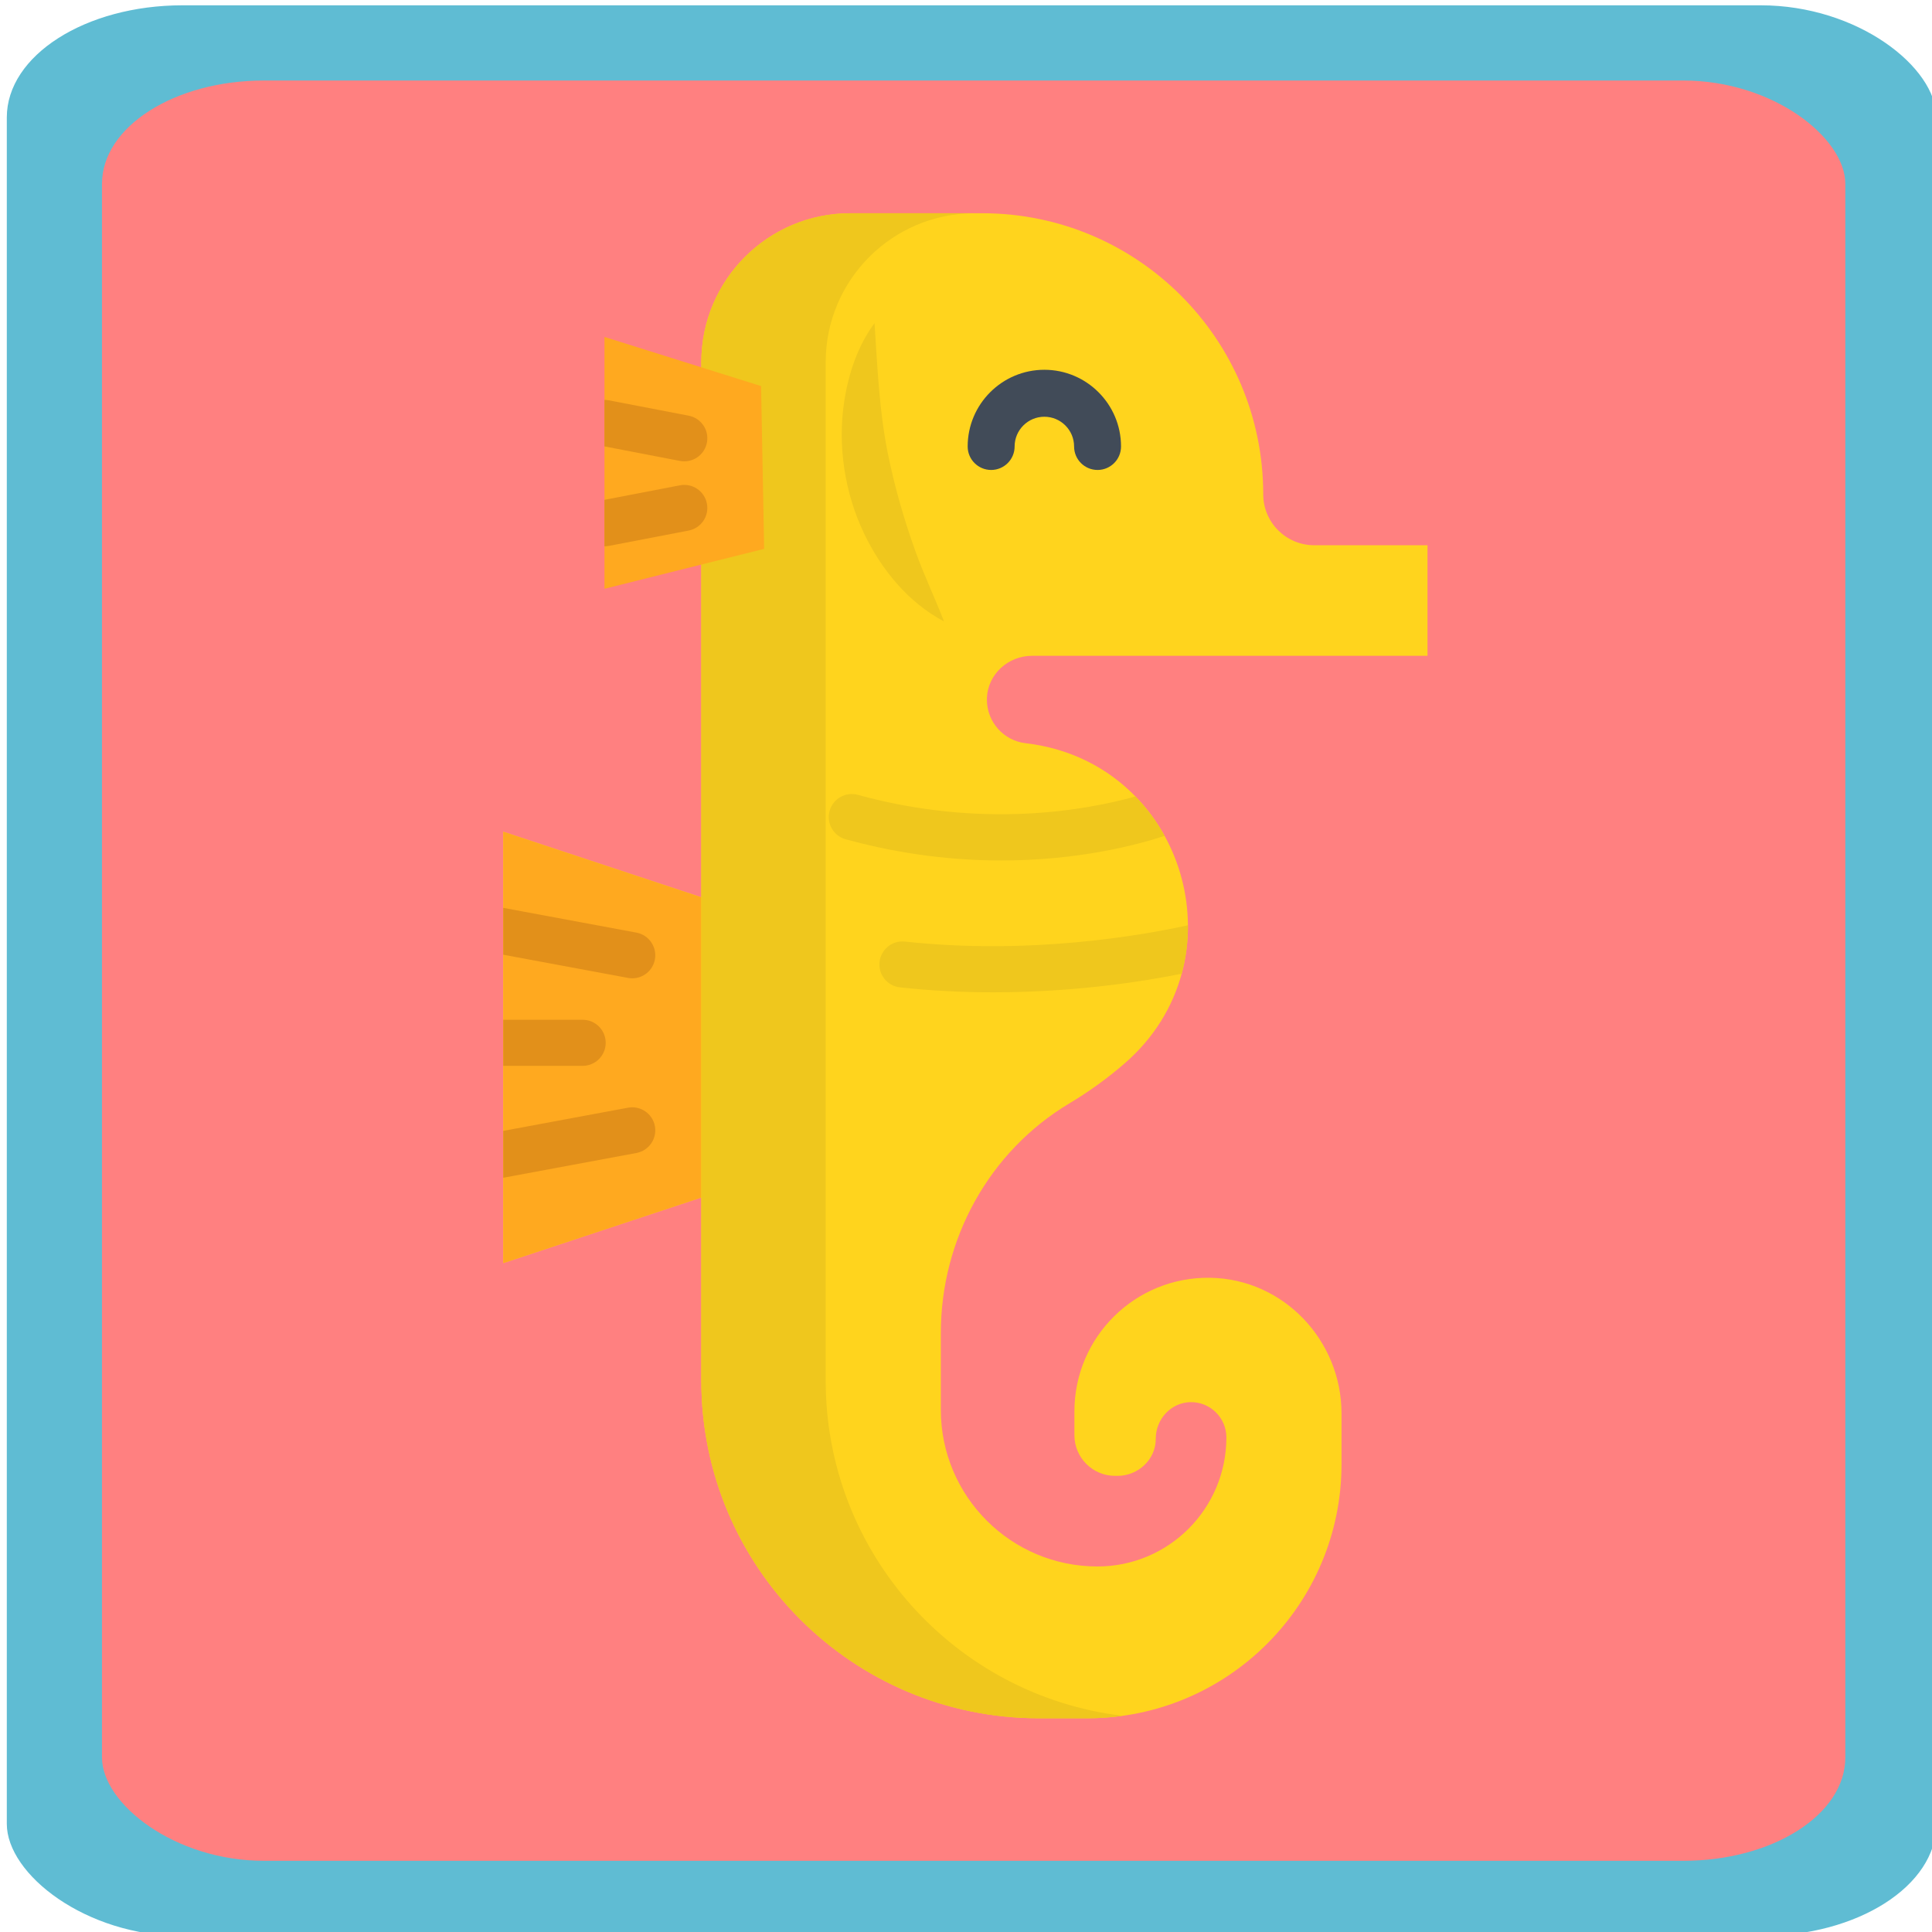 <?xml version="1.0" encoding="UTF-8" standalone="no"?>
<!-- Generator: Adobe Illustrator 19.0.0, SVG Export Plug-In . SVG Version: 6.00 Build 0)  -->

<svg
   xmlns:dc="http://purl.org/dc/elements/1.1/"
   xmlns:cc="http://creativecommons.org/ns#"
   xmlns:rdf="http://www.w3.org/1999/02/22-rdf-syntax-ns#"
   xmlns:svg="http://www.w3.org/2000/svg"
   xmlns="http://www.w3.org/2000/svg"
   xmlns:sodipodi="http://sodipodi.sourceforge.net/DTD/sodipodi-0.dtd"
   xmlns:inkscape="http://www.inkscape.org/namespaces/inkscape"
   version="1.1"
   id="Layer_1"
   x="0px"
   y="0px"
   viewBox="0 0 512 512"
   style="enable-background:new 0 0 512 512;"
   xml:space="preserve"
   sodipodi:docname="seahorse.svg"
   inkscape:version="0.92.2 (5c3e80d, 2017-08-06)"><defs
     id="defs43" /><sodipodi:namedview
     pagecolor="#ffffff"
     bordercolor="#666666"
     borderopacity="1"
     objecttolerance="10"
     gridtolerance="10"
     guidetolerance="10"
     inkscape:pageopacity="0"
     inkscape:pageshadow="2"
     inkscape:window-width="1280"
     inkscape:window-height="945"
     id="namedview41"
     showgrid="false"
     inkscape:zoom="0.65186406"
     inkscape:cx="252.65097"
     inkscape:cy="254.74545"
     inkscape:window-x="-9"
     inkscape:window-y="-9"
     inkscape:window-maximized="1"
     inkscape:current-layer="g8" /><g
     id="g858"
     transform="translate(1.534)"><g
       transform="matrix(1.567,0,0,1,-145.237,0)"
       id="g8"><rect
         style="opacity:1;fill:#5fbcd3;fill-opacity:1;stroke:none;stroke-width:0.341;stroke-linecap:butt;stroke-miterlimit:4;stroke-dasharray:none;stroke-dashoffset:0;stroke-opacity:1;paint-order:normal"
         id="rect841"
         width="326.329"
         height="511.659"
         x="92.858"
         y="1.406"
         ry="29.706" /><rect
         ry="27.392"
         y="21.34"
         x="108.953"
         height="471.792"
         width="294.832"
         id="rect843"
         style="opacity:1;fill:#ff8080;fill-opacity:1;stroke:none;stroke-width:0.311;stroke-linecap:butt;stroke-miterlimit:4;stroke-dasharray:none;stroke-dashoffset:0;stroke-opacity:1;paint-order:normal" /><g
         id="g937"
         transform="matrix(0.497,0,0,0.779,127.742,56.511)"><path
           id="path834"
           d="m 263.325,164.864 c -0.01,0.199 -0.01,0.408 -0.01,0.606 0,7.586 5.674,13.96 13.197,14.827 15.37,1.787 28.045,8.537 37.355,18.108 3.929,4.023 7.252,8.547 9.927,13.416 5.11,9.279 7.868,19.79 7.931,30.406 0.031,5.517 -0.658,11.065 -2.132,16.488 -3.041,11.191 -9.394,21.849 -19.487,30.574 -5.81,5.026 -12.069,9.55 -18.693,13.51 -27.376,16.353 -43.771,46.247 -43.771,78.127 v 26.143 c 0,14.723 5.966,28.035 15.611,37.679 9.634,9.644 22.967,15.611 37.679,15.611 12.121,0 23.082,-4.911 31.023,-12.852 7.941,-7.952 12.852,-18.923 12.852,-31.033 0,-6.708 -5.496,-12.142 -12.236,-12.016 -6.635,0.125 -11.818,5.831 -11.797,12.466 0.031,7.032 -5.977,12.612 -13.009,12.612 h -0.825 c -7.649,0 -13.845,-6.196 -13.845,-13.845 v -8.098 c 0,-25.36 20.762,-45.871 46.226,-45.443 24.921,0.418 44.669,21.264 44.669,46.195 v 17.157 c 0,47.773 -38.724,86.496 -86.496,86.496 h -16.468 c -63.446,0 -114.886,-51.43 -114.886,-114.876 V 334.836 L 98.755,357.145 V 210.411 L 166.14,232.72 V 50.698 C 166.139,22.695 188.835,0 216.838,0 h 44.91 c 26.394,0 50.301,10.7 67.594,28.003 17.303,17.293 28.003,41.2 28.003,67.605 0,9.571 7.764,17.335 17.345,17.335 h 38.557 v 37.616 H 278.653 c -8.077,0 -15.004,6.238 -15.328,14.305 z"
           style="fill:#ffd41d"
           inkscape:connector-curvature="0" /><polygon
           id="polygon836"
           points="166.139,334.837 98.754,357.145 98.754,210.411 166.139,232.719 "
           style="fill:#ffa91f" /><path
           id="path838"
           d="M 309.488,511.164 C 305.57,511.718 301.568,512 297.493,512 H 281.025 C 217.579,512 166.139,460.57 166.139,397.124 V 50.699 c 0,-28.003 22.695,-50.698 50.698,-50.698 h 42.318 c -28.003,0 -50.698,22.695 -50.698,50.698 v 346.425 c 0,58.755 44.115,107.206 101.031,114.04 z"
           style="fill:#efc71d"
           inkscape:connector-curvature="0" /><path
           id="path844"
           d="m 225.077,37.395 c 0.993,15.096 1.615,30.267 4.694,45.129 2.3,11.101 5.418,21.898 9.255,32.556 2.903,8.065 6.613,15.8 9.699,23.788 -12.149,-6.422 -21.339,-17.655 -27.206,-29.916 -6.605,-13.804 -9.087,-29.968 -6.73,-45.091 1.454,-9.335 4.587,-18.829 10.288,-26.466 z"
           style="fill:#efc71d"
           inkscape:connector-curvature="0" /><g
           id="g852"><path
             id="path846"
             d="m 150.34,253.868 c -0.7,3.772 -4.002,6.405 -7.701,6.405 -0.47,0 -0.961,-0.042 -1.442,-0.136 l -42.444,-7.889 v -15.945 l 45.307,8.422 c 4.253,0.794 7.063,4.89 6.28,9.143 z"
             style="fill:#e2901a"
             inkscape:connector-curvature="0" /><path
             id="path848"
             d="m 144.061,319.696 -45.307,8.422 v -15.945 l 42.444,-7.889 c 4.253,-0.784 8.349,2.017 9.143,6.28 0.782,4.253 -2.028,8.338 -6.28,9.132 z"
             style="fill:#e2901a"
             inkscape:connector-curvature="0" /><path
             id="path850"
             d="m 133.6,282.216 c 0,4.326 -3.511,7.837 -7.837,7.837 H 98.753 V 274.38 h 27.011 c 4.327,-10e-4 7.836,3.5 7.836,7.836 z"
             style="fill:#e2901a"
             inkscape:connector-curvature="0" /></g><polygon
           id="polygon854"
           points="133.182,127.759 133.182,42.078 186.472,58.796 187.517,114.176 "
           style="fill:#ffa91f" /><g
           id="g860"><path
             id="path856"
             d="m 168.041,78.043 c -0.721,3.751 -4.002,6.353 -7.68,6.353 -0.491,0 -0.993,-0.042 -1.494,-0.136 l -25.684,-4.942 v -15.82 c 0.491,0 0.993,0.052 1.484,0.146 l 27.167,5.224 c 4.242,0.816 7.032,4.923 6.207,9.175 z"
             style="fill:#e2901a"
             inkscape:connector-curvature="0" /><path
             id="path858"
             d="m 161.833,107.948 -27.167,5.224 c -0.502,0.094 -0.993,0.146 -1.484,0.146 v -15.82 l 25.684,-4.942 c 4.253,-0.815 8.359,1.964 9.174,6.217 0.826,4.254 -1.964,8.36 -6.207,9.175 z"
             style="fill:#e2901a"
             inkscape:connector-curvature="0" /></g><g
           id="g866"><path
             id="path862"
             d="m 323.792,211.821 c -9.874,3.229 -29.654,8.359 -55.557,8.359 -15.684,0 -33.614,-1.881 -52.976,-7.21 -4.169,-1.149 -6.625,-5.454 -5.475,-9.634 1.149,-4.169 5.465,-6.625 9.634,-5.475 42.402,11.661 77.625,5.245 94.448,0.543 3.93,4.024 7.252,8.548 9.926,13.417 z"
             style="fill:#efc71d"
             inkscape:connector-curvature="0" /><path
             id="path864"
             d="m 331.723,242.228 c 0.031,5.517 -0.658,11.065 -2.132,16.488 -13.991,2.8 -36.979,6.322 -64.136,6.322 -10.083,0 -20.731,-0.491 -31.723,-1.682 -4.305,-0.46 -7.408,-4.326 -6.949,-8.631 0.47,-4.305 4.315,-7.408 8.631,-6.949 42.382,4.587 80.292,-2.037 96.309,-5.548 z"
             style="fill:#efc71d"
             inkscape:connector-curvature="0" /></g><g
           id="g868" /><g
           id="g870" /><g
           id="g872" /><g
           id="g874" /><g
           id="g876" /><g
           id="g878" /><g
           id="g880" /><g
           id="g882" /><g
           id="g884" /><g
           id="g886" /><g
           id="g888" /><g
           id="g890" /><g
           id="g892" /><g
           id="g894" /><g
           id="g896" /></g><path
         inkscape:connector-curvature="0"
         style="fill:#414b58;stroke-width:0.663"
         d="m 277.325,124.544 c -2.193,0 -3.97,-2.786 -3.97,-6.222 0,-4.346 -2.256,-7.881 -5.029,-7.881 -2.772,0 -5.028,3.535 -5.028,7.881 0,3.436 -1.777,6.222 -3.97,6.222 -2.193,0 -3.97,-2.786 -3.97,-6.222 0,-11.207 5.817,-20.326 12.968,-20.326 7.151,0 12.968,9.118 12.968,20.326 0,3.436 -1.777,6.222 -3.97,6.222 z"
         id="path854" /></g></g><g
     id="g10" /><g
     id="g12" /><g
     id="g14" /><g
     id="g16" /><g
     id="g18" /><g
     id="g20" /><g
     id="g22" /><g
     id="g24" /><g
     id="g26" /><g
     id="g28" /><g
     id="g30" /><g
     id="g32" /><g
     id="g34" /><g
     id="g36" /><g
     id="g38" /></svg>